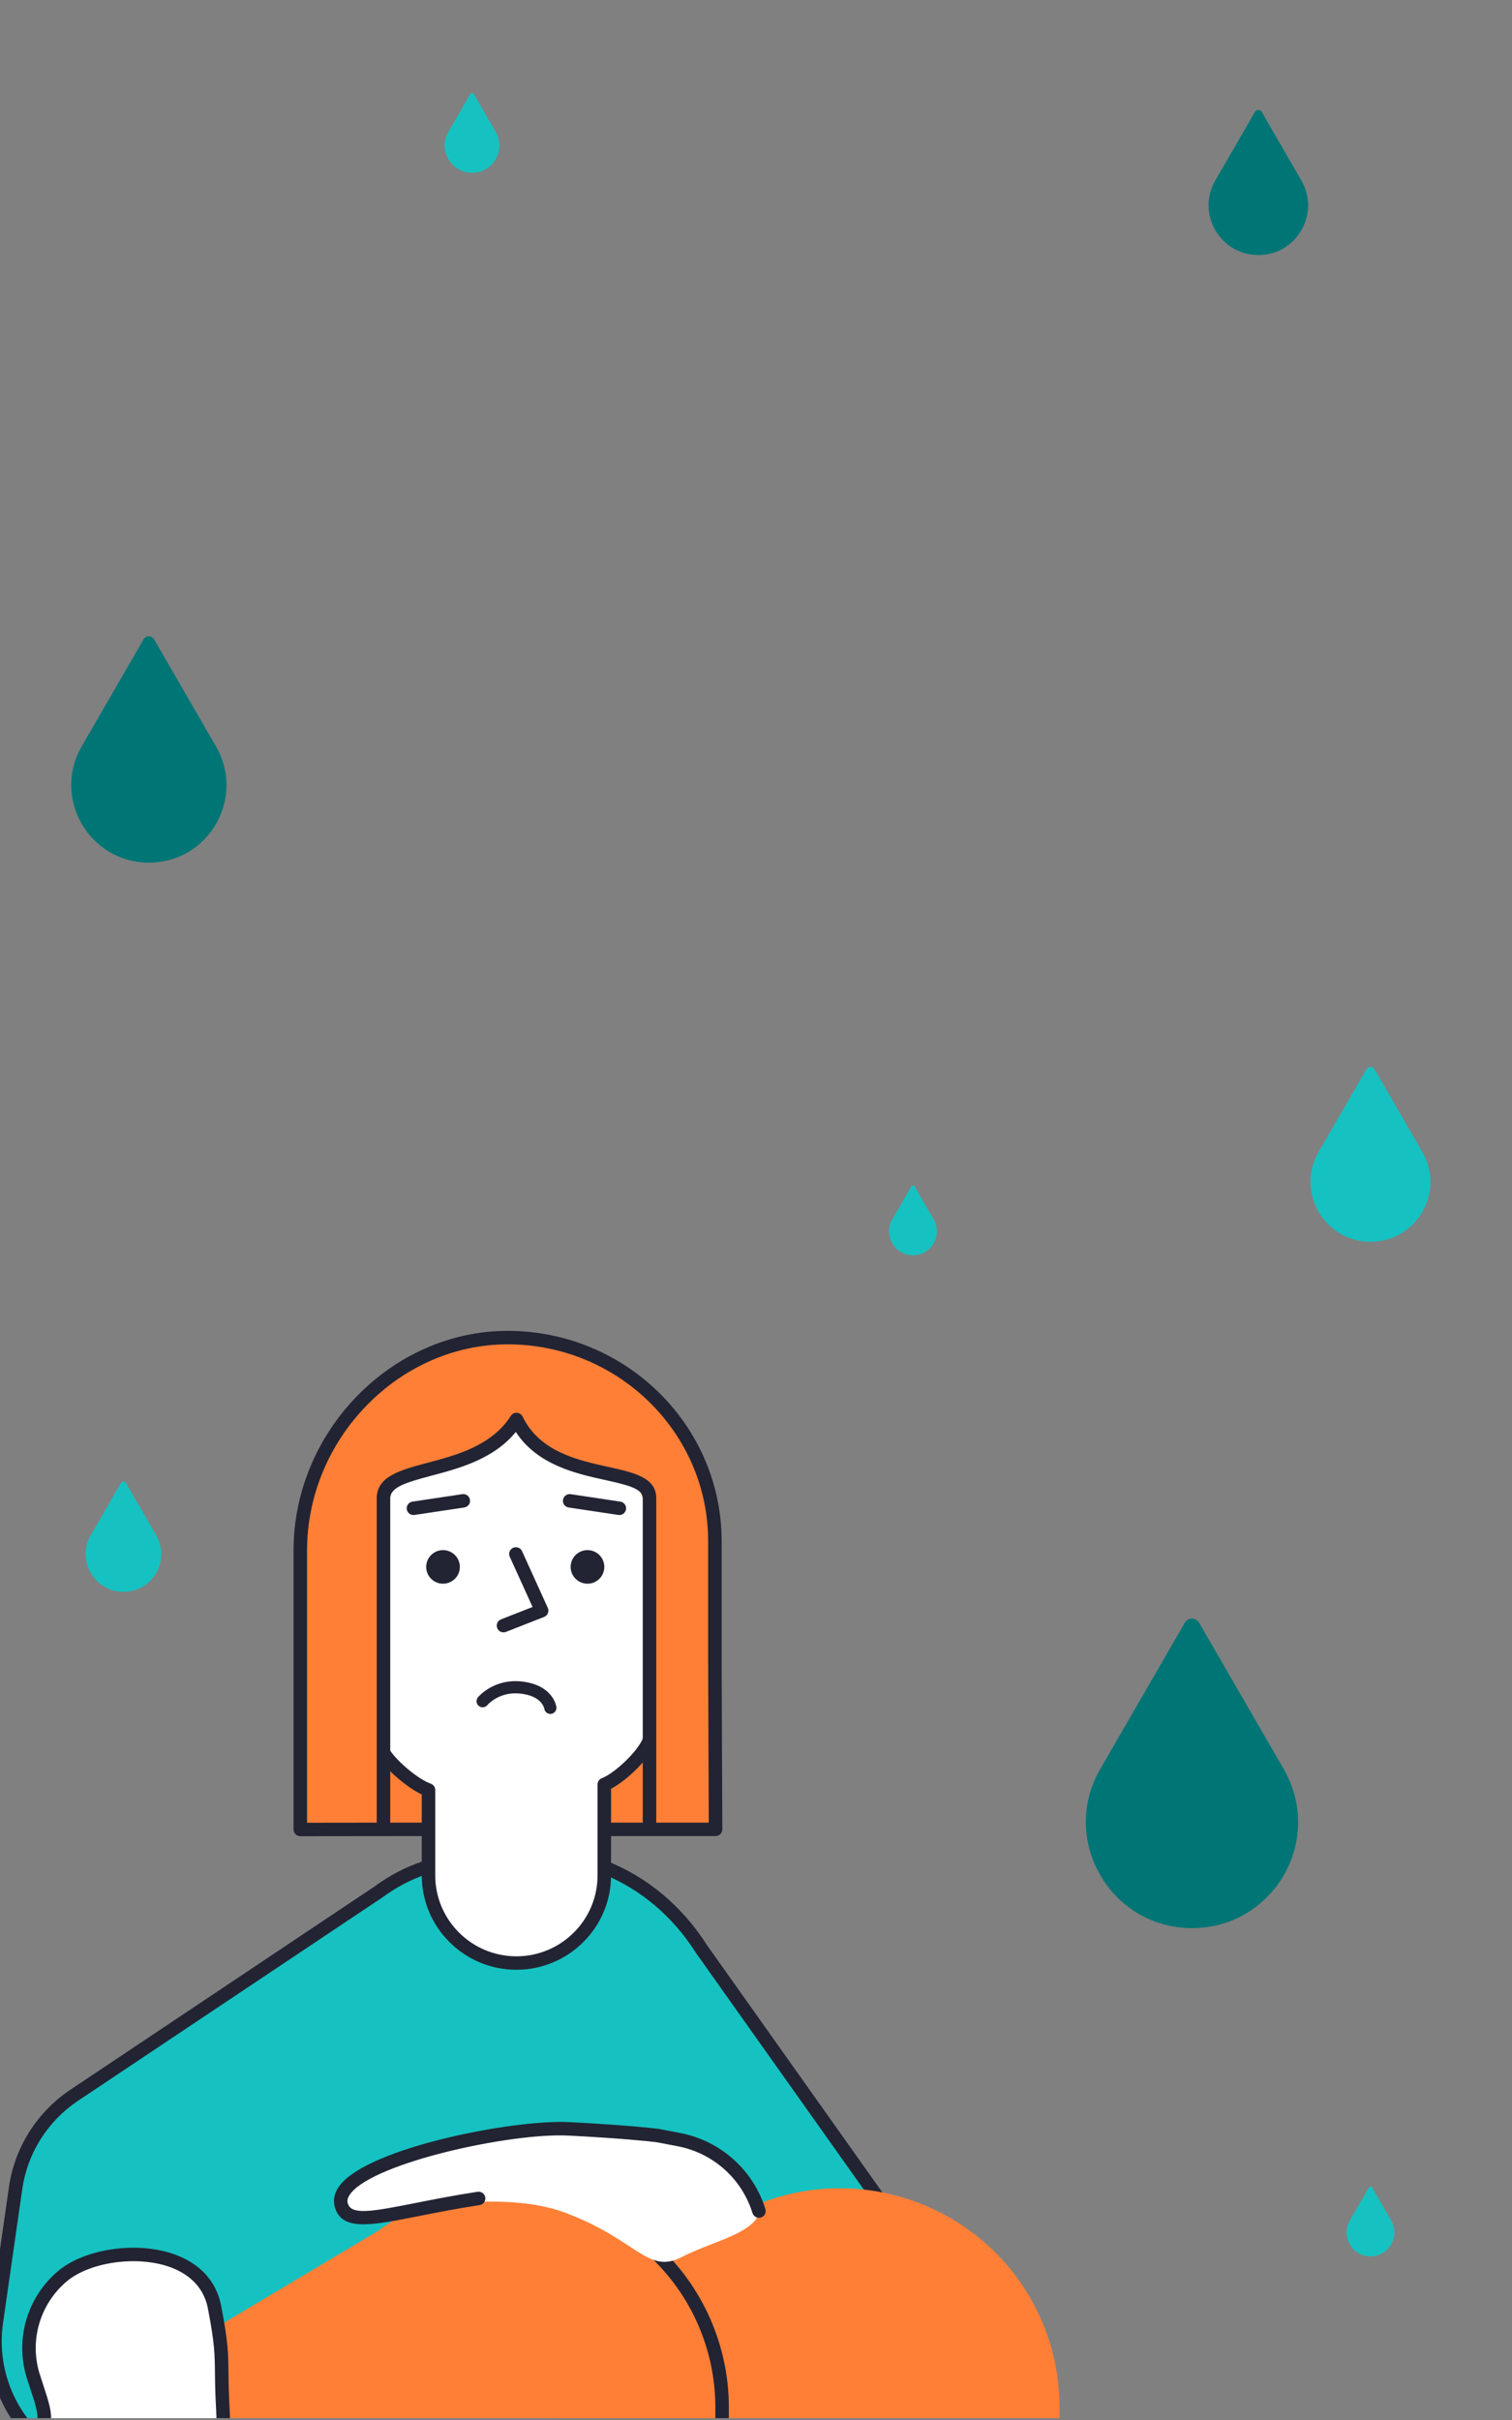<?xml version="1.0" encoding="utf-8"?>
<!-- Generator: Adobe Illustrator 26.1.0, SVG Export Plug-In . SVG Version: 6.00 Build 0)  -->
<svg version="1.1" id="Layer_1" xmlns="http://www.w3.org/2000/svg" xmlns:xlink="http://www.w3.org/1999/xlink" x="0px" y="0px"
	 viewBox="0 0 2000 3200" style="enable-background:new 0 0 2000 3200;" xml:space="preserve">
<rect x="0" y="0" width="2000" height="3200" fill="#808080" stroke="none"/>
<style type="text/css">
	.st0{fill:#70D9D9;}
	.st1{fill:#FFFFFF;}
	.st2{fill:#FF7F36;}
	.st3{fill:#007575;}
	.st4{fill:#222433;}
	.st5{fill:#FF7F36;stroke:#FF7F36;stroke-miterlimit:10;}
	.st6{fill:#15C2C1;}
	.st7{fill:#FDA979;}
	.st8{fill:#C35515;}
	.st9{fill:none;stroke:#5A38FD;stroke-width:111.905;stroke-miterlimit:10;}
	.st10{fill:none;stroke:#FF7F36;stroke-width:111.905;stroke-miterlimit:10;}
	.st11{fill:none;stroke:#FFFFFF;stroke-width:9.235;stroke-miterlimit:10;stroke-dasharray:23.088,36.94;}
	.st12{fill:none;stroke:#313341;stroke-width:3.831;stroke-miterlimit:10;}
	.st13{fill:none;}
	.st14{opacity:0.75;fill:#70D9D9;}
	.st15{fill:#5A38FD;}
	.st16{fill:none;stroke:#222433;stroke-width:8.504;stroke-miterlimit:10;stroke-dasharray:14.173,14.173;}
	.st17{fill:#7057FD;}
	.st18{fill:none;stroke:#222433;stroke-width:5.407;stroke-miterlimit:10;}
	.st19{fill:#222433;stroke:#222433;stroke-width:5.43;stroke-miterlimit:10;}
	.st20{fill:#2B292D;}
	.st21{fill:none;stroke:#C35515;stroke-width:9.91;stroke-miterlimit:10;}
	.st22{fill:none;stroke:#C35515;stroke-width:5.669;stroke-miterlimit:10;}
	.st23{fill:#C35515;stroke:#000000;stroke-miterlimit:10;}
	.st24{fill:#C35515;stroke:#000000;stroke-width:0.604;stroke-miterlimit:10;}
	.st25{fill:#15C2C1;stroke:#222433;stroke-width:6.164;stroke-miterlimit:10;}
	.st26{fill:#FFFFFF;stroke:#000000;stroke-width:6.164;stroke-miterlimit:10;}
	.st27{fill:none;stroke:#007575;stroke-width:6.164;stroke-miterlimit:10;}
	.st28{fill:none;stroke:#FFFFFF;stroke-width:14.173;stroke-miterlimit:10;stroke-dasharray:23.088,36.94;}
	.st29{fill-rule:evenodd;clip-rule:evenodd;fill:#FDA979;}
	.st30{fill-rule:evenodd;clip-rule:evenodd;fill:#FFFFFF;}
	.st31{fill-rule:evenodd;clip-rule:evenodd;fill:#007575;}
	.st32{fill:#606060;}
	.st33{clip-path:url(#SVGID_00000165193199120500371110000003129609897037792690_);}
	.st34{fill:#222433;stroke:#222433;stroke-width:1.047;stroke-miterlimit:10;}
	.st35{fill:#222433;stroke:#222433;stroke-width:2.269;stroke-miterlimit:10;}
	.st36{fill:#82B1FF;}
	.st37{fill:#15C2C1;stroke:#70D9D9;stroke-width:15.652;stroke-miterlimit:10;}
	.st38{stroke:#222433;stroke-width:0.833;stroke-miterlimit:10;}
	.st39{clip-path:url(#SVGID_00000023971029224730944020000013765142702415356336_);}
	.st40{clip-path:url(#SVGID_00000023971029224730944020000013765142702415356336_);fill:#FF7F36;}
	.st41{clip-path:url(#SVGID_00000023971029224730944020000013765142702415356336_);fill:#C35515;}
	.st42{fill:#222433;stroke:#222433;stroke-width:0.791;stroke-miterlimit:10;}
	.st43{fill-rule:evenodd;clip-rule:evenodd;fill:#FF7F36;}
	.st44{fill-rule:evenodd;clip-rule:evenodd;fill:#15C2C1;}
	.st45{fill:none;stroke:#FF7F36;stroke-width:11.339;stroke-miterlimit:10;}
	.st46{fill:none;stroke:#FF7F36;stroke-width:9.693;stroke-miterlimit:10;}
	.st47{opacity:0.44;fill:#FDA979;}
	.st48{fill:none;stroke:#70D9D9;stroke-width:8.504;stroke-miterlimit:10;stroke-dasharray:11.509,11.51;}
	.st49{opacity:0.75;fill:#007575;}
	.st50{clip-path:url(#SVGID_00000106121108169687165460000011506913583262189192_);}
	.st51{fill:none;stroke:#FF7F36;stroke-miterlimit:10;}
	.st52{clip-path:url(#SVGID_00000149382293769971093180000012026114593998978177_);}
	.st53{stroke:#70D9D9;stroke-width:8.504;stroke-miterlimit:10;}
	.st54{fill:#FDA979;stroke:#222433;stroke-width:17.008;stroke-miterlimit:10;}
	.st55{clip-path:url(#SVGID_00000003810201494343509310000008085009558637655983_);}
	.st56{fill:none;stroke:#222433;stroke-width:16.122;stroke-linecap:round;stroke-miterlimit:10;}
	.st57{clip-path:url(#SVGID_00000012434614172363580130000017862893634704904586_);fill:#15C2C1;}
	.st58{clip-path:url(#SVGID_00000012434614172363580130000017862893634704904586_);fill:#C35515;}
	
		.st59{clip-path:url(#SVGID_00000012434614172363580130000017862893634704904586_);fill:#15C2C1;stroke:#000000;stroke-width:8.275;stroke-miterlimit:10;}
	.st60{clip-path:url(#SVGID_00000012434614172363580130000017862893634704904586_);fill:#FF7F36;}
	
		.st61{clip-path:url(#SVGID_00000012434614172363580130000017862893634704904586_);fill:#15C2C1;stroke:#000000;stroke-width:8.504;stroke-miterlimit:10;}
	
		.st62{clip-path:url(#SVGID_00000012434614172363580130000017862893634704904586_);fill:none;stroke:#000000;stroke-width:8.504;stroke-miterlimit:10;}
	
		.st63{clip-path:url(#SVGID_00000012434614172363580130000017862893634704904586_);fill:#FFFFFF;stroke:#000000;stroke-width:8.504;stroke-miterlimit:10;}
	.st64{clip-path:url(#SVGID_00000012434614172363580130000017862893634704904586_);}
	.st65{fill:none;stroke:#000000;stroke-width:8.281;stroke-linecap:round;stroke-miterlimit:10;}
	
		.st66{clip-path:url(#SVGID_00000012434614172363580130000017862893634704904586_);fill:#FFFFFF;stroke:#000000;stroke-width:8.745;stroke-miterlimit:10;}
	.st67{clip-path:url(#SVGID_00000012434614172363580130000017862893634704904586_);fill:none;}
	.st68{clip-path:url(#SVGID_00000062904202120733827220000014756750505659198894_);fill:#FF7F36;}
	.st69{clip-path:url(#SVGID_00000062904202120733827220000014756750505659198894_);}
	
		.st70{clip-path:url(#SVGID_00000062904202120733827220000014756750505659198894_);fill:none;stroke:#5A38FD;stroke-width:111.905;stroke-miterlimit:10;}
	.st71{clip-path:url(#SVGID_00000181045060705870133190000008516921419897055672_);}
	
		.st72{opacity:0.57;clip-path:url(#SVGID_00000181045060705870133190000008516921419897055672_);fill:none;stroke:#FFFFFF;stroke-width:32.706;stroke-linecap:round;stroke-miterlimit:10;}
	.st73{fill:#222433;stroke:#000000;stroke-width:7.087;stroke-miterlimit:10;}
	
		.st74{clip-path:url(#SVGID_00000181045060705870133190000008516921419897055672_);fill:#222433;stroke:#222433;stroke-width:163.17;stroke-miterlimit:10;}
	.st75{fill:none;stroke:#000000;stroke-width:7.087;stroke-miterlimit:10;}
	
		.st76{clip-path:url(#SVGID_00000181045060705870133190000008516921419897055672_);fill:#70D9D9;stroke:#000000;stroke-width:2.835;stroke-linecap:round;stroke-miterlimit:10;}
	.st77{clip-path:url(#SVGID_00000124870422868589586920000008625082886461334413_);fill:#FFFFFF;}
	.st78{clip-path:url(#SVGID_00000124870422868589586920000008625082886461334413_);fill:#222433;}
	.st79{clip-path:url(#SVGID_00000124870422868589586920000008625082886461334413_);fill:#15C2C1;}
	.st80{clip-path:url(#SVGID_00000124870422868589586920000008625082886461334413_);fill:#FDA979;}
	.st81{clip-path:url(#SVGID_00000124870422868589586920000008625082886461334413_);}
	.st82{clip-path:url(#SVGID_00000124870422868589586920000008625082886461334413_);fill:#FF7F36;}
	.st83{clip-path:url(#SVGID_00000124870422868589586920000008625082886461334413_);fill:#C35515;}
	.st84{clip-path:url(#SVGID_00000017474019508223447020000010779023028029769376_);}
</style>
<path class="st3" d="M203.83,845.35l81.93,141.73c39.33,68.41-9.83,153.61-88.89,153.61c-78.65,0-128.21-85.2-88.89-153.61
	l81.93-141.73C193.18,840.03,200.55,840.03,203.83,845.35L203.83,845.35z"/>
<path class="st6" d="M1818.19,1413.89l63.29,109.48c30.38,52.84-7.59,118.66-68.67,118.66c-60.75,0-99.04-65.82-68.67-118.66
	l63.29-109.48C1809.96,1409.78,1815.66,1409.78,1818.19,1413.89L1818.19,1413.89z"/>
<path class="st6" d="M1209.79,1568.75l25.26,43.7c12.13,21.09-3.03,47.37-27.41,47.37c-24.25,0-39.54-26.27-27.41-47.37l25.26-43.7
	C1206.51,1567.1,1208.78,1567.1,1209.79,1568.75L1209.79,1568.75z"/>
<path class="st6" d="M1814.97,2892.53l25.26,43.71c12.13,21.09-3.03,47.37-27.41,47.37c-24.25,0-39.54-26.27-27.41-47.37
	l25.26-43.71C1811.69,2890.89,1813.96,2890.89,1814.97,2892.53L1814.97,2892.53z"/>
<path class="st6" d="M626.86,124.44l28.88,49.97c13.86,24.12-3.47,54.15-31.34,54.15c-27.73,0-45.2-30.04-31.34-54.15l28.88-49.97
	C623.11,122.57,625.71,122.57,626.86,124.44L626.86,124.44z"/>
<path class="st3" d="M1668.92,147.91l52.52,90.86c25.21,43.86-6.3,98.48-56.99,98.48c-50.42,0-82.2-54.62-56.99-98.48l52.52-90.86
	C1662.1,144.5,1666.82,144.5,1668.92,147.91L1668.92,147.91z"/>
<path class="st3" d="M1586.19,2145.82l112,193.76c53.76,93.52-13.44,210-121.52,210c-107.52,0-175.28-116.48-121.52-210l112-193.76
	C1571.63,2138.54,1581.71,2138.54,1586.19,2145.82L1586.19,2145.82z"/>
<g>
	<defs>
		<rect id="SVGID_00000022538506633300749040000009408802407362502806_" y="1492.37" width="1764.87" height="1705.19"/>
	</defs>
	<clipPath id="SVGID_00000136410212403900910700000003668979970840648634_">
		<use xlink:href="#SVGID_00000022538506633300749040000009408802407362502806_"  style="overflow:visible;"/>
	</clipPath>
	<g style="clip-path:url(#SVGID_00000136410212403900910700000003668979970840648634_);">
		<rect x="498.32" y="1860.99" class="st1" width="360.8" height="526.4"/>
		<g>
			<path class="st15" d="M954.21,2157.3c0,1.23-0.09,2.47-0.28,3.65h-48.08c-0.19-1.19-0.28-2.42-0.28-3.65
				c0-1.85,0.21-3.68,0.62-5.41c0,0,0.98-3.26,1.41-4.3c4.65-11.29,21.9-43.64,21.9-43.64s17.15,31.15,21.91,42
				c0.69,1.57,2.32,6.44,2.32,6.44c0,0.02,0,0.05,0,0.05C954.04,2154,954.21,2155.64,954.21,2157.3z"/>
			<path class="st15" d="M954.21,2157.3c0,1.23-0.09,2.47-0.28,3.65c-1.75,11.69-11.86,20.65-24.04,20.65
				c-12.21,0-22.29-8.96-24.04-20.65c-0.19-1.19-0.28-2.42-0.28-3.65c0-1.85,0.21-3.68,0.62-5.41c0.83-3.7,2.51-7.09,4.84-9.93
				c4.43-5.48,11.24-8.99,18.87-8.99c7.25,0,13.77,3.18,18.21,8.23c2.77,3.13,4.77,6.97,5.62,11.19c0,0.02,0,0.05,0,0.05
				C954.04,2154,954.21,2155.64,954.21,2157.3z"/>
		</g>
		<path class="st6" d="M50.13,3226.31c-41.24-38.39-63.62-95.59-55-155.49l25.52-177.48c7.15-49.73,35.05-94.14,76.82-122.27
			l402.79-269.05c17.7-12.92,36.77-23.98,62.53-32.56l236.55-0.32c56.59,22.43,99.09,61.88,128.31,107.75l-0.01,0.01l239.11,337.03"
			/>
		<path class="st4" d="M50.13,3235.21c-2.26,0-4.44-0.86-6.09-2.4c-44.85-41.75-66.44-102.79-57.75-163.26l25.52-177.48
			c7.49-52.11,36.89-98.9,80.66-128.38l402.67-268.97c21.16-15.43,41.16-25.83,64.83-33.71c0.91-0.3,1.86-0.46,2.82-0.46
			l236.55-0.32h0.01c1.13,0,2.25,0.21,3.3,0.63c53.98,21.39,99.81,59.86,132.55,111.25l0.04,0.07l238.81,336.6
			c2.85,4.02,1.89,9.57-2.14,12.41c-4.03,2.84-9.6,1.88-12.45-2.13l-239.12-337.03c-0.19-0.26-0.36-0.53-0.52-0.82
			c-30.36-47.48-72.58-83.12-122.21-103.18l-233.36,0.31c-21.31,7.24-39.48,16.79-58.73,30.84c-0.1,0.07-0.2,0.15-0.31,0.21
			l-402.79,269.05c-39.57,26.65-66.17,68.99-72.95,116.14L3.97,3072.08c-7.87,54.72,11.67,109.94,52.26,147.72
			c3.6,3.36,3.8,8.99,0.43,12.58C54.97,3234.19,52.6,3235.21,50.13,3235.21L50.13,3235.21z"/>
		<path class="st2" d="M1401.46,3182.8c0.03-38.06-7.52-75.75-22.21-110.88c-61.4-147.33-231.62-217.42-379.44-156.21
			l-322.22,133.35c-3.8,1.57-5.6,5.91-4.02,9.69c0,0,0,0,0,0.01l147.38,353.27l0.15,489.66c0,4.1,3.34,7.42,7.45,7.42l565.71-0.18
			c4.11,0,7.44-3.31,7.44-7.4c0-0.01,0-0.01,0-0.02L1401.46,3182.8z"/>
		<path class="st2" d="M962.59,3182.81c0-61.75-20.35-123.04-57.31-172.6c-95.41-127.94-277.41-154.74-405.86-59.84l-213.7,127.32
			c0,0,10.29,97.39,9.52,129.95c-0.83,35.35-62.95,131.28-62.95,131.28c1.64,29.41,5.95,97.93,47.64,148.37
			c25.25,30.56,53.99,53.51,55.14,53.51h47.16v360.9c0,4.1,3.34,7.42,7.45,7.42l565.71-0.18c4.11,0,7.44-3.31,7.44-7.4
			c0-0.01,0-0.01,0-0.02L962.59,3182.81z"/>
		<path class="st2" d="M805.24,2418.96h141.27l-0.88-220.8v-160.24c0-148.67-122.76-269.19-274.2-269.19s-274.2,132.89-274.2,281.56
			v368.86l169.58-0.19v-52.01l-59.55-34.4v-326.91c0,0-3.06-50.13,18.73-49c21.79,1.13,124.76-43.03,124.76-43.03l32.45-28.89
			c0,0-1.1,31.72,71.64,55.34s84.93,6.76,95.37,41.02c10.44,34.27,8.93,210.4,8.93,210.4v109.26l-59.79,58.87l-3.03,57.68"/>
		<path class="st4" d="M397.22,2428.05c-4.93,0-8.93-3.98-8.93-8.89c0,0,0-0.01,0-0.01v-368.86
			c0-157.45,129.66-290.46,283.14-290.46c156.12,0,283.14,124.75,283.14,278.09v160.24l0.88,220.77c0.01,4.92-3.98,8.92-8.92,8.94
			c0,0-0.01,0-0.01,0H805.23c-4.93,0-8.93-3.99-8.93-8.9c0-4.92,4-8.9,8.93-8.9h132.3l-0.84-211.86v-160.28
			c0-143.52-119-260.29-265.27-260.29c-143.79,0-265.27,124.86-265.27,272.66v359.94l157.99-0.18h0.01c4.93,0,8.93,3.98,8.94,8.9
			c0,4.92-3.99,8.9-8.93,8.91L397.22,2428.05L397.22,2428.05L397.22,2428.05z"/>
		<path class="st1" d="M507.25,2317.65c10.98,17.62,41.43,43.07,59.55,49.3v112.93c0,64,52.05,115.88,116.27,115.88
			s116.27-51.88,116.27-115.88v-120.27c18.97-7.21,52.36-38.54,59.79-58.87"/>
		<path class="st4" d="M683.07,2604.66c-69.04,0-125.2-55.97-125.2-124.78v-107c-19.71-9.36-47.22-32.9-58.21-50.53
			c-2.56-4.2-1.22-9.68,3-12.23c4.16-2.52,9.57-1.26,12.18,2.84c10.1,16.21,38.82,40.06,54.87,45.58c3.6,1.24,6.02,4.62,6.02,8.42
			v112.93c0,58.99,48.15,106.98,107.34,106.98s107.34-47.99,107.34-106.98v-120.27c0-3.69,2.29-7,5.75-8.32
			c16.42-6.24,47.98-35.54,54.57-53.59c1.69-4.62,6.81-7,11.45-5.32s7.03,6.79,5.34,11.41l0,0c-7.71,21.13-38.27,50.57-59.25,61.52
			v114.57C808.27,2548.69,752.1,2604.66,683.07,2604.66L683.07,2604.66z"/>
		<g>
			<ellipse class="st4" cx="586" cy="2071.95" rx="22.27" ry="22.2"/>
			<ellipse class="st4" cx="777.09" cy="2071.95" rx="22.27" ry="22.2"/>
			<path class="st4" d="M666.04,2158.48c-4.93,0.01-8.94-3.97-8.95-8.89c-0.01-3.67,2.25-6.96,5.67-8.3l41.7-16.36l-30.19-66.46
				c-2.03-4.48-0.04-9.75,4.45-11.78c4.49-2.03,9.79-0.04,11.82,4.44l0,0l34.06,74.99c2.03,4.48,0.04,9.75-4.45,11.78
				c-0.14,0.06-0.27,0.12-0.41,0.17l-50.44,19.79C668.27,2158.27,667.16,2158.48,666.04,2158.48L666.04,2158.48z M819.27,2003.34
				c-0.44,0-0.89-0.03-1.34-0.1l-65.92-9.88c-4.86-0.83-8.13-5.44-7.29-10.29c0.81-4.7,5.2-7.93,9.95-7.32l65.92,9.88
				c4.88,0.74,8.23,5.28,7.49,10.14C827.41,2000.11,823.67,2003.33,819.27,2003.34z M546.9,2003.34c-4.93,0-8.93-3.99-8.93-8.91
				c0-4.41,3.24-8.15,7.61-8.8l65.92-9.88c4.88-0.73,9.43,2.62,10.16,7.48c0.73,4.86-2.63,9.4-7.51,10.13l-65.92,9.88
				C547.8,2003.31,547.35,2003.34,546.9,2003.34z M955.39,4156.72c-4.93,0-8.93-3.98-8.94-8.9c0,0,0,0,0,0l-0.24-965.01
				c-0.02-76.03-32.21-149.18-88.32-200.7c-3.61-3.35-3.81-8.99-0.44-12.58c3.34-3.57,8.93-3.8,12.55-0.51
				c59.76,54.88,94.05,132.8,94.08,213.79l0.24,965.01C964.32,4152.73,960.32,4156.72,955.39,4156.72L955.39,4156.72L955.39,4156.72
				z"/>
		</g>
		<path class="st1" d="M82.94,3009.54c-38.27,32.05-53.71,83.73-39.27,131.43c19.23,60.3,23.4,56.86-7.95,111.58
			c-22.39,39.17-67.65,90.27-31.14,112.35c25.34,15.28,78.04-44.19,118.44-86.65c-27.03,79.76-67.8,164.54-32.33,178.82
			c35.46,14.27,73.54-39.59,107.84-143.18c-17.6,120.18-43.53,181.01-7.86,190.87c58.83,16.02,109.45-228.02,104.21-316.98
			c-3.96-67.95,2.5-66.97-11.2-137.21C267.06,2964.7,133.35,2967.67,82.94,3009.54L82.94,3009.54z"/>
		<path class="st4" d="M196.16,3514.38c-2.96,0-5.6-0.44-7.85-1.05c-24.27-6.7-24.38-31.56-24.41-39.73
			c-0.08-18.21,4.75-43.46,10.88-75.42l0.28-1.48c-18,36.17-36.47,58.75-55.22,67.41c-10.95,5.06-21.89,5.46-32.5,1.19
			c-36.7-14.77-14.63-74.84,10.92-144.4l2.19-5.96c-38.01,39.38-75.24,72.78-100.49,57.55c-9.2-5.56-14.95-13.11-17.11-22.44
			c-5.33-23.06,12.9-51.25,30.53-78.51c5.33-8.25,10.37-16.03,14.59-23.42c26.35-45.99,26.35-45.99,12.37-88.54
			c-1.57-4.78-3.3-10.05-5.17-15.93c-15.53-51.29,0.99-106.56,42.04-140.94c0.01-0.01,0.02-0.01,0.03-0.02
			c35.47-29.46,104.15-39.27,153.09-21.87c34.4,12.24,55.89,35.76,62.14,68.04c9.29,47.64,9.46,63.09,9.74,88.69
			c0.13,12.15,0.3,27.28,1.6,49.69c4.5,76.43-32.75,276.1-84.85,318.2C210.45,3512.31,202.57,3514.38,196.16,3514.38L196.16,3514.38
			z M198.52,3304.97c4.93,0,8.93,3.98,8.94,8.9c0,0.43-0.03,0.86-0.09,1.29c-4.88,33.3-10.28,61.49-15.04,86.36
			c-11.92,62.19-16.46,89.89,0.73,94.64c1.64,0.45,6.75,1.84,14.64-4.54c43.15-34.87,82.96-223.66,78.27-303.34
			c-1.33-22.83-1.5-38.19-1.63-50.54c-0.27-24.59-0.43-39.43-9.41-85.5c-6.3-32.54-30.99-47.68-50.6-54.65
			c-42.89-15.25-105-6.66-135.63,18.77c-35.56,29.74-49.9,77.75-36.46,122.03c1.82,5.7,3.53,10.92,5.09,15.66
			c15.28,46.53,15.74,51.29-13.84,102.9c-4.46,7.8-9.62,15.79-15.09,24.24c-14.89,23.03-31.77,49.13-28.13,64.87
			c1.06,4.6,3.91,8.16,8.96,11.21c17.12,10.33,67.36-42.87,97.39-74.66c3.38-3.58,6.7-7.09,9.94-10.5c3.4-3.57,9.05-3.72,12.63-0.33
			c2.53,2.39,3.43,6.02,2.32,9.31c-5.2,15.34-10.92,30.9-16.44,45.95c-19.54,53.17-41.68,113.44-21.01,121.76
			c5.94,2.39,11.92,2.12,18.3-0.83c14.28-6.6,43.37-33.16,77.72-136.88C191.25,3307.44,194.67,3304.97,198.52,3304.97
			L198.52,3304.97z M389.55,3542.28c-4.93,0-8.93-3.99-8.93-8.9V3413.7c0-4.92,4-8.9,8.93-8.9c4.93,0,8.93,3.99,8.93,8.9v119.68
			C398.49,3538.3,394.49,3542.28,389.55,3542.28z M507.25,2423.71c-4.93,0-8.93-3.99-8.93-8.9v-433.25
			c-0.18-29.39,31.16-37.71,67.45-47.34c37.8-10.03,84.85-22.51,109.9-61.94c2.64-4.15,8.16-5.39,12.32-2.76
			c1.41,0.89,2.54,2.15,3.27,3.65c22.58,46.53,72.74,57.59,113.04,66.48c34.21,7.55,63.76,14.06,63.76,41.43v427.31
			c0,4.92-4,8.9-8.93,8.9s-8.93-3.99-8.93-8.9l0,0v-427.31c0-12.44-18.91-17.24-49.75-24.05c-38.3-8.45-89.59-19.76-118.14-63.52
			c-29.57,36.05-74.86,48.07-111.92,57.91c-33.65,8.93-54.28,15.16-54.19,30.08v433.3C516.18,2419.72,512.18,2423.71,507.25,2423.71
			L507.25,2423.71z"/>
		<path class="st56" d="M638.44,2249.52c0,0,20.86-25.62,59.99-16.49c26.97,6.3,29.53,25.25,29.53,25.25"/>
		<path class="st6" d="M166.7,1961.04l39.91,69.04c19.16,33.32-4.79,74.83-43.3,74.83c-38.31,0-62.46-41.51-43.3-74.83l39.91-69.04
			C161.51,1958.44,165.1,1958.44,166.7,1961.04L166.7,1961.04z"/>
		<path class="st1" d="M600.99,2833.34c0,0-132.1,30.9-137.6,51.23c-5.5,20.33-28.62,47.85,0,47.85c28.62,0,187.14-42.93,284.01-6.6
			s108.98,82.56,155.22,58.34s122.1-35.26,97.97-81.46s-69.35-73.75-108.98-80.36c-39.63-6.6-221.26,0-221.26,0L600.99,2833.34z"/>
		<path class="st4" d="M480.75,2941.23c-20.26,0-33.09-5.94-37.92-22.92c-1.93-6.84-2.22-17.48,7.35-29.43
			c39.72-49.62,229.57-86.45,302.41-82.78c71.26,3.59,108.86,7.76,118.68,8.96c0.21,0.02,0.41,0.06,0.62,0.1l28.97,5.58
			c52.83,10.5,95.65,49,111.55,100.31c1.46,4.7-1.18,9.68-5.89,11.14s-9.72-1.18-11.17-5.87c-13.96-45.05-51.54-78.86-97.93-88.1
			l-28.6-5.51c-10.14-1.22-47.17-5.28-117.12-8.81c-75.72-3.81-254.78,35.18-287.54,76.1c-5.26,6.56-4.87,10.84-4.12,13.49
			c4.48,15.74,30.67,11.25,89.49-0.42c23.67-4.69,50.49-10.02,82.18-14.87c4.87-0.74,9.43,2.59,10.19,7.45
			c0.75,4.86-2.59,9.4-7.47,10.15c-31.3,4.8-57.92,10.08-81.41,14.74C523.18,2936.43,498.97,2941.23,480.75,2941.23L480.75,2941.23z
			"/>
	</g>
</g>
</svg>
